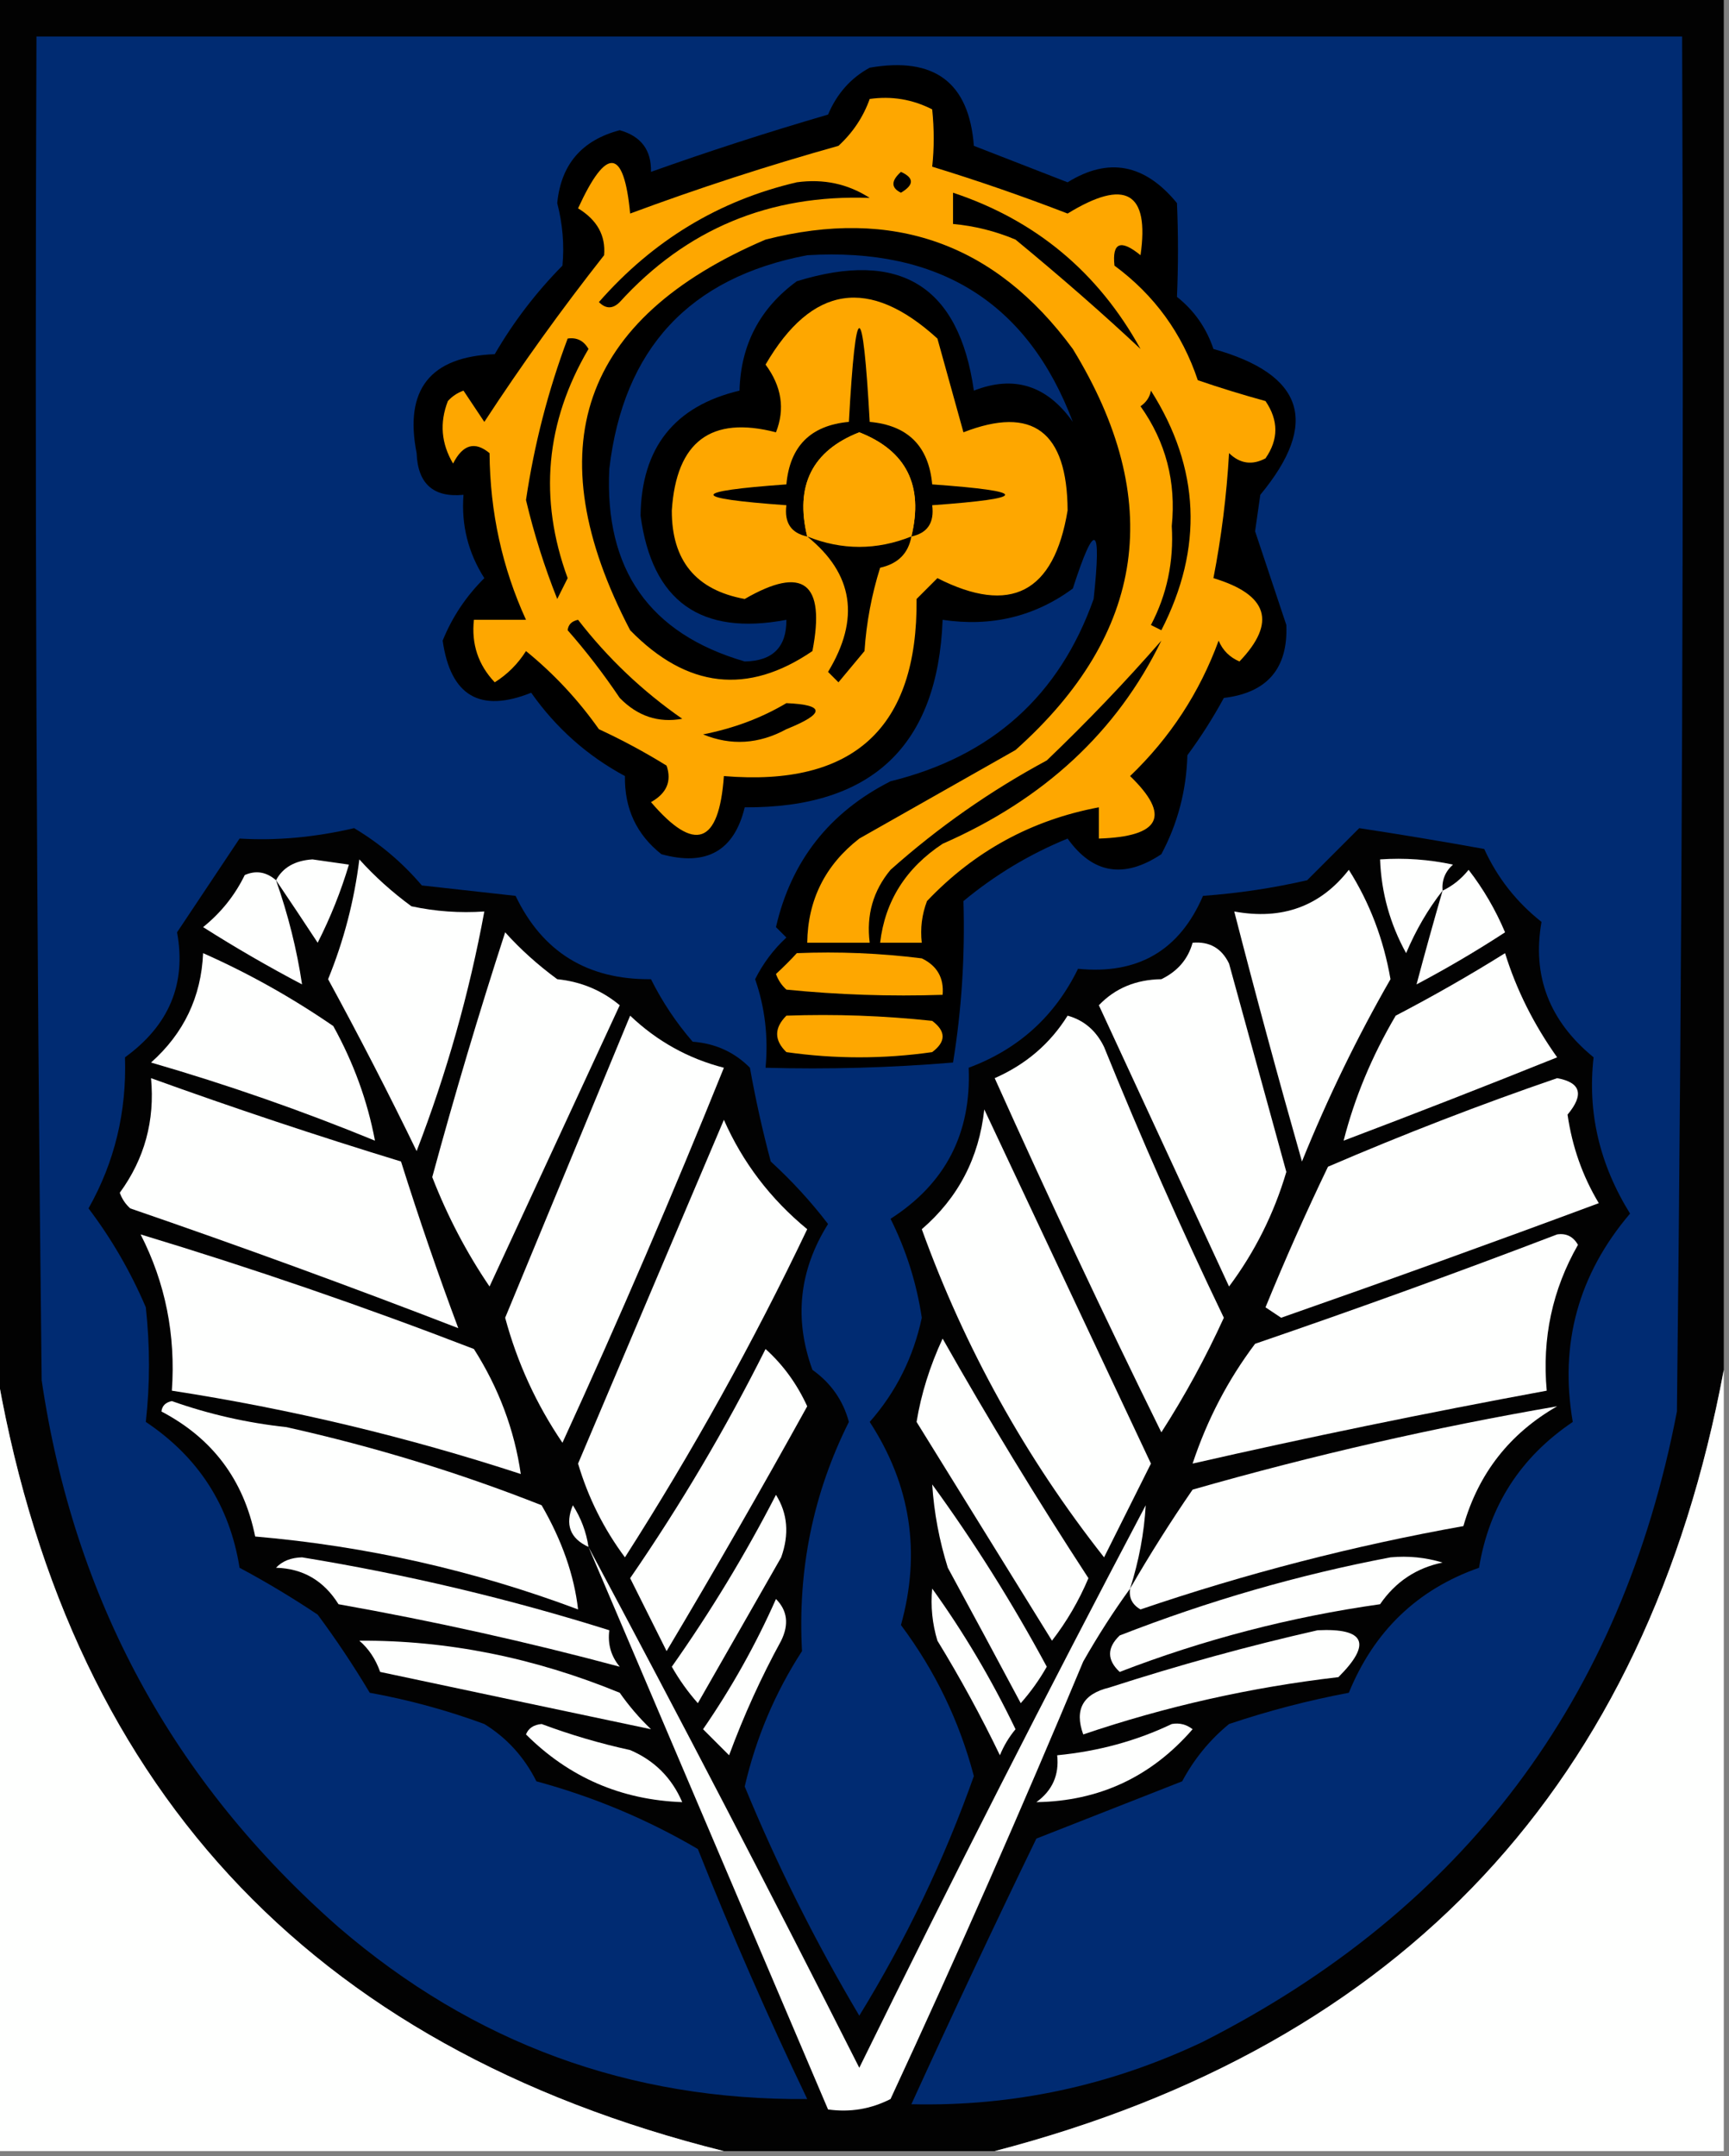 <?xml version="1.0" encoding="UTF-8"?>
<!DOCTYPE svg PUBLIC "-//W3C//DTD SVG 1.1//EN" "http://www.w3.org/Graphics/SVG/1.1/DTD/svg11.dtd">
<svg xmlns="http://www.w3.org/2000/svg" version="1.1" width="166px" height="207px" style="shape-rendering:geometricPrecision; text-rendering:geometricPrecision; image-rendering:optimizeQuality; fill-rule:evenodd; clip-rule:evenodd" xmlns:xlink="http://www.w3.org/1999/xlink">
<rect width="100%" height="100%" fill="#808080" stroke="none"/>
<g><path style="opacity:1" fill="#020202" d="M -0.5,-0.5 C 54.833,-0.5 110.167,-0.5 165.5,-0.5C 165.5,43.5 165.5,87.5 165.5,131.5C 158.067,171.269 134.733,196.269 95.5,206.5C 86.833,206.5 78.167,206.5 69.5,206.5C 29.501,196.502 6.168,171.168 -0.5,130.5C -0.5,86.833 -0.5,43.167 -0.5,-0.5 Z"/></g>
<g><path style="opacity:1" fill="#002b72" d="M 3.5,3.5 C 56.167,3.5 108.833,3.5 161.5,3.5C 161.667,47.501 161.5,91.501 161,135.5C 155.695,163.132 140.528,183.298 115.5,196C 106.6,200.227 97.266,202.227 87.5,202C 91.407,193.44 95.407,184.94 99.5,176.5C 104.167,174.667 108.833,172.833 113.5,171C 114.646,168.856 116.146,167.023 118,165.5C 121.773,164.233 125.607,163.233 129.5,162.5C 131.924,156.573 136.091,152.573 142,150.5C 142.971,144.565 145.971,139.899 151,136.5C 149.709,128.999 151.542,122.332 156.5,116.5C 153.564,111.767 152.398,106.767 153,101.5C 148.751,98.025 147.084,93.692 148,88.5C 145.595,86.597 143.761,84.264 142.5,81.5C 138.489,80.773 134.489,80.107 130.5,79.5C 128.86,81.14 127.194,82.806 125.5,84.5C 122.223,85.254 118.89,85.754 115.5,86C 113.246,91.242 109.246,93.575 103.5,93C 101.273,97.56 97.773,100.726 93,102.5C 93.271,108.792 90.771,113.626 85.5,117C 87.003,120.009 88.003,123.175 88.5,126.5C 87.694,130.294 86.028,133.627 83.5,136.5C 87.434,142.535 88.434,149.035 86.5,156C 89.774,160.381 92.107,165.214 93.5,170.5C 90.646,178.541 86.98,186.208 82.5,193.5C 78.272,186.378 74.606,179.045 71.5,171.5C 72.582,166.825 74.415,162.492 77,158.5C 76.571,150.682 78.071,143.349 81.5,136.5C 80.952,134.444 79.786,132.777 78,131.5C 76.219,126.611 76.719,121.944 79.5,117.5C 77.879,115.376 76.046,113.376 74,111.5C 73.206,108.529 72.539,105.529 72,102.5C 70.509,100.996 68.676,100.163 66.5,100C 64.919,98.172 63.585,96.172 62.5,94C 56.415,94.061 52.082,91.394 49.5,86C 46.5,85.667 43.5,85.333 40.5,85C 38.652,82.821 36.485,80.987 34,79.5C 30.222,80.382 26.555,80.715 23,80.5C 21,83.5 19,86.5 17,89.5C 17.904,94.43 16.238,98.43 12,101.5C 12.17,106.733 11.003,111.567 8.5,116C 10.719,118.937 12.552,122.104 14,125.5C 14.405,129.213 14.405,132.879 14,136.5C 19.056,139.881 22.056,144.547 23,150.5C 25.545,151.859 28.045,153.359 30.5,155C 32.291,157.414 33.957,159.914 35.5,162.5C 39.256,163.181 42.922,164.181 46.5,165.5C 48.663,166.832 50.33,168.666 51.5,171C 56.998,172.493 62.164,174.659 67,177.5C 70.225,185.617 73.725,193.617 77.5,201.5C 60.453,201.646 45.453,196.146 32.5,185C 16.597,171.03 7.097,153.53 4,132.5C 3.5,89.501 3.333,46.501 3.5,3.5 Z"/></g>
<g><path style="opacity:1" fill="#000000" d="M 83.5,6.5 C 89.707,5.418 93.04,7.918 93.5,14C 96.5,15.167 99.5,16.333 102.5,17.5C 106.42,15.067 109.92,15.733 113,19.5C 113.128,22.514 113.128,25.514 113,28.5C 114.659,29.817 115.826,31.483 116.5,33.5C 125.214,35.94 126.714,40.607 121,47.5C 120.833,48.667 120.667,49.833 120.5,51C 121.5,54 122.5,57 123.5,60C 123.668,64.167 121.668,66.501 117.5,67C 116.458,68.918 115.292,70.751 114,72.5C 113.9,75.903 113.066,79.07 111.5,82C 107.914,84.381 104.914,83.881 102.5,80.5C 98.868,81.984 95.534,83.984 92.5,86.5C 92.657,91.789 92.324,96.956 91.5,102C 85.509,102.499 79.509,102.666 73.5,102.5C 73.777,99.552 73.444,96.719 72.5,94C 73.257,92.488 74.257,91.154 75.5,90C 75.167,89.667 74.833,89.333 74.5,89C 75.96,82.648 79.626,77.982 85.5,75C 95.215,72.612 101.715,66.779 105,57.5C 105.778,50.296 105.111,49.963 103,56.5C 99.329,59.196 95.162,60.196 90.5,59.5C 90.04,71.582 83.706,77.582 71.5,77.5C 70.489,81.687 67.822,83.187 63.5,82C 61.114,80.113 59.947,77.613 60,74.5C 56.386,72.555 53.386,69.888 51,66.5C 46.088,68.468 43.255,66.801 42.5,61.5C 43.406,59.252 44.739,57.252 46.5,55.5C 44.945,53.057 44.278,50.39 44.5,47.5C 41.612,47.78 40.112,46.447 40,43.5C 38.797,37.404 41.297,34.237 47.5,34C 49.303,30.897 51.47,28.063 54,25.5C 54.188,23.524 54.021,21.524 53.5,19.5C 53.859,15.791 55.859,13.458 59.5,12.5C 61.55,13.077 62.55,14.41 62.5,16.5C 68.025,14.529 73.691,12.696 79.5,11C 80.357,8.981 81.691,7.481 83.5,6.5 Z"/></g>
<g><path style="opacity:1" fill="#fea700" d="M 83.5,9.5 C 85.604,9.201 87.604,9.534 89.5,10.5C 89.694,12.403 89.694,14.237 89.5,16C 93.888,17.347 98.222,18.847 102.5,20.5C 108.044,17.095 110.377,18.428 109.5,24.5C 107.595,22.942 106.761,23.275 107,25.5C 110.827,28.326 113.494,31.993 115,36.5C 117.124,37.227 119.291,37.894 121.5,38.5C 122.76,40.353 122.76,42.186 121.5,44C 120.216,44.684 119.049,44.517 118,43.5C 117.768,47.555 117.268,51.555 116.5,55.5C 121.754,57.082 122.588,59.749 119,63.5C 118.055,63.095 117.388,62.428 117,61.5C 115.174,66.483 112.341,70.817 108.5,74.5C 112.436,78.309 111.436,80.309 105.5,80.5C 105.5,79.5 105.5,78.5 105.5,77.5C 99.051,78.71 93.551,81.71 89,86.5C 88.51,87.793 88.343,89.127 88.5,90.5C 87.167,90.5 85.833,90.5 84.5,90.5C 84.971,86.498 86.971,83.331 90.5,81C 100.247,76.731 107.247,70.231 111.5,61.5C 108.043,65.458 104.377,69.292 100.5,73C 95.085,75.916 90.085,79.416 85.5,83.5C 83.829,85.51 83.162,87.843 83.5,90.5C 81.5,90.5 79.5,90.5 77.5,90.5C 77.56,86.38 79.227,83.047 82.5,80.5C 87.5,77.667 92.5,74.833 97.5,72C 110.033,60.811 111.866,47.977 103,33.5C 95.568,23.372 85.735,19.872 73.5,23C 55.745,30.592 51.411,43.092 60.5,60.5C 65.952,66.079 71.785,66.746 78,62.5C 79.274,55.924 77.107,54.258 71.5,57.5C 66.817,56.647 64.484,53.813 64.5,49C 64.931,42.385 68.264,39.885 74.5,41.5C 75.383,39.262 75.05,37.095 73.5,35C 77.946,27.365 83.446,26.531 90,32.5C 90.833,35.5 91.667,38.5 92.5,41.5C 99.13,38.919 102.464,41.419 102.5,49C 101.196,56.901 97.03,59.068 90,55.5C 89.333,56.167 88.667,56.833 88,57.5C 88.117,69.875 81.95,75.542 69.5,74.5C 69.032,81.074 66.698,81.907 62.5,77C 64.007,76.163 64.507,74.996 64,73.5C 61.913,72.206 59.746,71.04 57.5,70C 55.505,67.173 53.172,64.673 50.5,62.5C 49.719,63.737 48.719,64.737 47.5,65.5C 45.914,63.827 45.247,61.827 45.5,59.5C 47.167,59.5 48.833,59.5 50.5,59.5C 48.213,54.496 47.047,49.162 47,43.5C 45.594,42.332 44.428,42.665 43.5,44.5C 42.359,42.579 42.192,40.579 43,38.5C 43.414,38.043 43.914,37.709 44.5,37.5C 45.167,38.5 45.833,39.5 46.5,40.5C 50.076,35.028 53.909,29.695 58,24.5C 58.163,22.613 57.329,21.113 55.5,20C 58.236,14.033 59.902,14.2 60.5,20.5C 67.042,18.069 73.709,15.902 80.5,14C 81.882,12.729 82.882,11.229 83.5,9.5 Z"/></g>
<g><path style="opacity:1" fill="#000000" d="M 86.5,16.5 C 87.773,17.077 87.773,17.744 86.5,18.5C 85.537,18.03 85.537,17.363 86.5,16.5 Z"/></g>
<g><path style="opacity:1" fill="#000000" d="M 76.5,17.5 C 79.073,17.148 81.406,17.648 83.5,19C 73.886,18.649 65.886,21.982 59.5,29C 58.833,29.667 58.167,29.667 57.5,29C 62.693,23.079 69.026,19.246 76.5,17.5 Z"/></g>
<g><path style="opacity:1" fill="#000000" d="M 91.5,18.5 C 99.439,21.141 105.439,26.141 109.5,33.5C 105.993,30.207 101.993,26.707 97.5,23C 95.564,22.187 93.564,21.687 91.5,21.5C 91.5,20.5 91.5,19.5 91.5,18.5 Z"/></g>
<g><path style="opacity:1" fill="#002b72" d="M 77.5,24.5 C 90.188,23.733 98.688,29.067 103,40.5C 100.515,36.993 97.348,35.993 93.5,37.5C 92.07,27.442 86.403,23.942 76.5,27C 72.953,29.594 71.119,33.094 71,37.5C 64.748,38.984 61.581,42.984 61.5,49.5C 62.605,57.725 67.271,61.059 75.5,59.5C 75.523,62.121 74.189,63.455 71.5,63.5C 62.355,60.837 58.022,54.67 58.5,45C 59.852,33.483 66.185,26.65 77.5,24.5 Z"/></g>
<g><path style="opacity:1" fill="#000000" d="M 87.5,51.5 C 88.686,46.607 87.019,43.273 82.5,41.5C 77.981,43.273 76.314,46.607 77.5,51.5C 75.952,51.179 75.285,50.179 75.5,48.5C 66.167,47.833 66.167,47.167 75.5,46.5C 75.833,42.833 77.833,40.833 81.5,40.5C 82.167,28.5 82.833,28.5 83.5,40.5C 87.167,40.833 89.167,42.833 89.5,46.5C 98.833,47.167 98.833,47.833 89.5,48.5C 89.715,50.179 89.048,51.179 87.5,51.5 Z"/></g>
<g><path style="opacity:1" fill="#000000" d="M 54.5,32.5 C 55.376,32.369 56.043,32.703 56.5,33.5C 52.37,40.533 51.704,47.866 54.5,55.5C 54.167,56.167 53.833,56.833 53.5,57.5C 52.27,54.415 51.27,51.248 50.5,48C 51.292,42.666 52.625,37.499 54.5,32.5 Z"/></g>
<g><path style="opacity:1" fill="#000000" d="M 110.5,37.5 C 115.219,44.939 115.552,52.605 111.5,60.5C 111.167,60.333 110.833,60.167 110.5,60C 112.038,57.072 112.704,53.906 112.5,50.5C 112.929,46.256 111.929,42.422 109.5,39C 110.056,38.617 110.389,38.117 110.5,37.5 Z"/></g>
<g><path style="opacity:1" fill="#fea700" d="M 87.5,51.5 C 84.167,52.833 80.833,52.833 77.5,51.5C 76.314,46.607 77.981,43.273 82.5,41.5C 87.019,43.273 88.686,46.607 87.5,51.5 Z"/></g>
<g><path style="opacity:1" fill="#000000" d="M 77.5,51.5 C 80.833,52.833 84.167,52.833 87.5,51.5C 87.213,53.121 86.213,54.121 84.5,54.5C 83.682,57.107 83.182,59.774 83,62.5C 82.167,63.5 81.333,64.5 80.5,65.5C 80.167,65.167 79.833,64.833 79.5,64.5C 82.598,59.401 81.931,55.067 77.5,51.5 Z"/></g>
<g><path style="opacity:1" fill="#000000" d="M 54.5,60.5 C 54.56,59.957 54.893,59.624 55.5,59.5C 58.353,63.187 61.687,66.353 65.5,69C 63.212,69.418 61.212,68.751 59.5,67C 57.934,64.674 56.268,62.508 54.5,60.5 Z"/></g>
<g><path style="opacity:1" fill="#000000" d="M 75.5,67.5 C 79.236,67.66 79.236,68.493 75.5,70C 72.857,71.436 70.19,71.602 67.5,70.5C 70.447,69.92 73.114,68.92 75.5,67.5 Z"/></g>
<g><path style="opacity:1" fill="#fefffe" d="M 26.5,84.5 C 27.152,83.275 28.319,82.608 30,82.5C 31.167,82.667 32.333,82.833 33.5,83C 32.729,85.577 31.729,88.077 30.5,90.5C 29.143,88.435 27.81,86.435 26.5,84.5 Z"/></g>
<g><path style="opacity:1" fill="#fefffe" d="M 34.5,82.5 C 35.972,84.134 37.638,85.634 39.5,87C 41.81,87.497 44.143,87.663 46.5,87.5C 45.056,95.337 42.889,103.004 40,110.5C 37.325,104.984 34.491,99.484 31.5,94C 33.007,90.31 34.007,86.476 34.5,82.5 Z"/></g>
<g><path style="opacity:1" fill="#fefffe" d="M 138.5,85.5 C 137.108,87.273 135.941,89.273 135,91.5C 133.451,88.688 132.618,85.688 132.5,82.5C 134.857,82.337 137.19,82.503 139.5,83C 138.748,83.671 138.414,84.504 138.5,85.5 Z"/></g>
<g><path style="opacity:1" fill="#fefffe" d="M 26.5,84.5 C 27.668,87.819 28.501,91.153 29,94.5C 25.752,92.793 22.585,90.96 19.5,89C 21.213,87.622 22.547,85.955 23.5,84C 24.577,83.53 25.577,83.697 26.5,84.5 Z"/></g>
<g><path style="opacity:1" fill="#fefffe" d="M 129.5,83.5 C 131.505,86.671 132.838,90.171 133.5,94C 130.299,99.573 127.466,105.406 125,111.5C 122.725,103.51 120.558,95.51 118.5,87.5C 123.094,88.343 126.761,87.009 129.5,83.5 Z"/></g>
<g><path style="opacity:1" fill="#fefffe" d="M 138.5,85.5 C 139.458,85.047 140.292,84.38 141,83.5C 142.419,85.336 143.586,87.336 144.5,89.5C 141.749,91.293 138.916,92.959 136,94.5C 136.776,91.577 137.609,88.577 138.5,85.5 Z"/></g>
<g><path style="opacity:1" fill="#fefffe" d="M 48.5,89.5 C 49.972,91.134 51.638,92.634 53.5,94C 55.78,94.233 57.78,95.066 59.5,96.5C 55.333,105.5 51.167,114.5 47,123.5C 44.792,120.252 42.959,116.752 41.5,113C 43.646,105.096 45.98,97.262 48.5,89.5 Z"/></g>
<g><path style="opacity:1" fill="#fefffe" d="M 114.5,90.5 C 116.124,90.36 117.29,91.027 118,92.5C 119.833,99.167 121.667,105.833 123.5,112.5C 122.314,116.511 120.48,120.178 118,123.5C 113.833,114.5 109.667,105.5 105.5,96.5C 107.059,94.869 109.059,94.036 111.5,94C 113.063,93.241 114.063,92.074 114.5,90.5 Z"/></g>
<g><path style="opacity:1" fill="#fefffe" d="M 19.5,91.5 C 23.85,93.427 28.017,95.76 32,98.5C 33.951,102.027 35.285,105.693 36,109.5C 28.985,106.62 21.819,104.12 14.5,102C 17.652,99.195 19.319,95.695 19.5,91.5 Z"/></g>
<g><path style="opacity:1" fill="#fea700" d="M 76.5,91.5 C 80.514,91.335 84.514,91.501 88.5,92C 89.973,92.71 90.64,93.876 90.5,95.5C 85.489,95.666 80.489,95.499 75.5,95C 75.043,94.586 74.709,94.086 74.5,93.5C 75.243,92.818 75.909,92.151 76.5,91.5 Z"/></g>
<g><path style="opacity:1" fill="#fefffe" d="M 144.5,91.5 C 145.588,95.009 147.255,98.343 149.5,101.5C 142.679,104.245 135.846,106.911 129,109.5C 130.049,105.382 131.716,101.382 134,97.5C 137.644,95.599 141.144,93.599 144.5,91.5 Z"/></g>
<g><path style="opacity:1" fill="#fefffe" d="M 60.5,97.5 C 63.087,99.959 66.087,101.626 69.5,102.5C 64.627,114.584 59.46,126.584 54,138.5C 51.491,134.807 49.658,130.807 48.5,126.5C 52.503,116.82 56.503,107.154 60.5,97.5 Z"/></g>
<g><path style="opacity:1" fill="#fea700" d="M 75.5,97.5 C 80.178,97.334 84.845,97.501 89.5,98C 90.833,99 90.833,100 89.5,101C 84.833,101.667 80.167,101.667 75.5,101C 74.316,99.855 74.316,98.688 75.5,97.5 Z"/></g>
<g><path style="opacity:1" fill="#fefffe" d="M 102.5,97.5 C 104.074,97.937 105.241,98.937 106,100.5C 109.559,109.284 113.392,117.951 117.5,126.5C 115.754,130.327 113.754,133.993 111.5,137.5C 105.983,126.297 100.65,114.963 95.5,103.5C 98.494,102.184 100.828,100.184 102.5,97.5 Z"/></g>
<g><path style="opacity:1" fill="#fefffe" d="M 14.5,103.5 C 22.422,106.363 30.422,109.03 38.5,111.5C 40.23,116.992 42.064,122.325 44,127.5C 33.582,123.472 23.082,119.638 12.5,116C 12.043,115.586 11.709,115.086 11.5,114.5C 13.879,111.243 14.879,107.576 14.5,103.5 Z"/></g>
<g><path style="opacity:1" fill="#fefffe" d="M 149.5,103.5 C 151.772,103.911 152.105,105.078 150.5,107C 150.943,110.079 151.943,112.912 153.5,115.5C 143.37,119.266 133.203,122.932 123,126.5C 122.5,126.167 122,125.833 121.5,125.5C 123.371,120.926 125.371,116.426 127.5,112C 134.828,108.849 142.162,106.015 149.5,103.5 Z"/></g>
<g><path style="opacity:1" fill="#fefffe" d="M 94.5,106.5 C 99.818,117.804 105.151,129.137 110.5,140.5C 109,143.5 107.5,146.5 106,149.5C 98.463,139.925 92.63,129.425 88.5,118C 91.994,114.991 93.994,111.157 94.5,106.5 Z"/></g>
<g><path style="opacity:1" fill="#fefffe" d="M 69.5,107.5 C 71.308,111.599 73.975,115.099 77.5,118C 72.315,128.871 66.482,139.371 60,149.5C 57.97,146.774 56.47,143.774 55.5,140.5C 60.18,129.447 64.846,118.447 69.5,107.5 Z"/></g>
<g><path style="opacity:1" fill="#fefffe" d="M 13.5,118.5 C 24.293,121.764 34.959,125.431 45.5,129.5C 47.885,133.252 49.385,137.252 50,141.5C 39.067,137.927 27.9,135.26 16.5,133.5C 16.878,128.15 15.878,123.15 13.5,118.5 Z"/></g>
<g><path style="opacity:1" fill="#fefffe" d="M 149.5,118.5 C 150.376,118.369 151.043,118.702 151.5,119.5C 149.042,123.796 148.042,128.463 148.5,133.5C 136.821,135.657 125.488,137.99 114.5,140.5C 115.895,136.293 117.895,132.46 120.5,129C 130.314,125.639 139.981,122.139 149.5,118.5 Z"/></g>
<g><path style="opacity:1" fill="#fefffe" d="M 90.5,128.5 C 94.877,136.237 99.543,143.904 104.5,151.5C 103.586,153.664 102.419,155.664 101,157.5C 96.667,150.5 92.333,143.5 88,136.5C 88.435,133.826 89.269,131.159 90.5,128.5 Z"/></g>
<g><path style="opacity:1" fill="#fefffe" d="M 73.5,129.5 C 75.184,131.017 76.517,132.85 77.5,135C 73.133,142.899 68.633,150.732 64,158.5C 62.833,156.167 61.667,153.833 60.5,151.5C 65.36,144.441 69.694,137.108 73.5,129.5 Z"/></g>
<g><path style="opacity:1" fill="#fefffe" d="M -0.5,130.5 C 6.168,171.168 29.501,196.502 69.5,206.5C 46.167,206.5 22.833,206.5 -0.5,206.5C -0.5,181.167 -0.5,155.833 -0.5,130.5 Z"/></g>
<g><path style="opacity:1" fill="#fefffe" d="M 165.5,131.5 C 165.5,156.5 165.5,181.5 165.5,206.5C 142.167,206.5 118.833,206.5 95.5,206.5C 134.733,196.269 158.067,171.269 165.5,131.5 Z"/></g>
<g><path style="opacity:1" fill="#fefffe" d="M 15.5,135.5 C 15.56,134.957 15.893,134.624 16.5,134.5C 20.061,135.761 23.728,136.594 27.5,137C 35.939,138.88 44.106,141.38 52,144.5C 53.958,147.883 55.124,151.216 55.5,154.5C 45.511,150.753 35.178,148.42 24.5,147.5C 23.4,142.068 20.4,138.068 15.5,135.5 Z"/></g>
<g><path style="opacity:1" fill="#fefffe" d="M 108.5,152.5 C 110.368,149.268 112.368,146.101 114.5,143C 126.106,139.681 137.772,137.015 149.5,135C 144.943,137.612 141.943,141.446 140.5,146.5C 129.945,148.388 119.612,151.055 109.5,154.5C 108.702,154.043 108.369,153.376 108.5,152.5 Z"/></g>
<g><path style="opacity:1" fill="#fefffe" d="M 89.5,142.5 C 93.517,148.016 97.184,153.85 100.5,160C 99.789,161.255 98.956,162.421 98,163.5C 95.7,159.187 93.367,154.853 91,150.5C 90.178,147.883 89.678,145.216 89.5,142.5 Z"/></g>
<g><path style="opacity:1" fill="#fefffe" d="M 74.5,143.5 C 75.623,145.288 75.789,147.288 75,149.5C 72.347,154.135 69.68,158.801 67,163.5C 66.044,162.421 65.211,161.255 64.5,160C 68.221,154.722 71.555,149.222 74.5,143.5 Z"/></g>
<g><path style="opacity:1" fill="#fefffe" d="M 56.5,148.5 C 54.727,147.686 54.227,146.352 55,144.5C 55.791,145.745 56.291,147.078 56.5,148.5 Z"/></g>
<g><path style="opacity:1" fill="#fefffe" d="M 108.5,152.5 C 106.919,154.674 105.419,157.007 104,159.5C 98.108,173.617 91.942,187.617 85.5,201.5C 83.604,202.466 81.604,202.799 79.5,202.5C 71.825,184.466 64.158,166.466 56.5,148.5C 65.352,165.044 74.019,181.71 82.5,198.5C 91.367,180.438 100.533,162.438 110,144.5C 109.847,147.174 109.347,149.84 108.5,152.5 Z"/></g>
<g><path style="opacity:1" fill="#fefffe" d="M 26.5,150.5 C 27.097,149.861 27.93,149.528 29,149.5C 39.033,151.139 48.867,153.472 58.5,156.5C 58.33,157.822 58.663,158.989 59.5,160C 50.689,157.635 41.689,155.635 32.5,154C 31.084,151.735 29.084,150.569 26.5,150.5 Z"/></g>
<g><path style="opacity:1" fill="#fefffe" d="M 133.5,149.5 C 135.199,149.34 136.866,149.506 138.5,150C 135.977,150.518 133.977,151.852 132.5,154C 123.898,155.219 115.565,157.386 107.5,160.5C 106.269,159.349 106.269,158.183 107.5,157C 116.041,153.668 124.707,151.168 133.5,149.5 Z"/></g>
<g><path style="opacity:1" fill="#fefffe" d="M 89.5,152.5 C 92.518,156.689 95.185,161.189 97.5,166C 96.874,166.75 96.374,167.584 96,168.5C 94.19,164.743 92.19,161.076 90,157.5C 89.507,155.866 89.34,154.199 89.5,152.5 Z"/></g>
<g><path style="opacity:1" fill="#fefffe" d="M 74.5,153.5 C 75.598,154.601 75.765,155.934 75,157.5C 73.076,161.017 71.409,164.684 70,168.5C 69.167,167.667 68.333,166.833 67.5,166C 70.225,162.049 72.559,157.882 74.5,153.5 Z"/></g>
<g><path style="opacity:1" fill="#fefffe" d="M 34.5,157.5 C 42.934,157.453 51.267,159.12 59.5,162.5C 60.382,163.76 61.382,164.926 62.5,166C 53.921,164.192 45.254,162.359 36.5,160.5C 36.058,159.261 35.391,158.261 34.5,157.5 Z"/></g>
<g><path style="opacity:1" fill="#fefffe" d="M 126.5,156.5 C 131.062,156.279 131.728,157.779 128.5,161C 120.103,161.975 111.937,163.808 104,166.5C 103.135,164.112 103.968,162.612 106.5,162C 113.208,159.834 119.874,158.001 126.5,156.5 Z"/></g>
<g><path style="opacity:1" fill="#fefffe" d="M 50.5,166.5 C 50.735,165.903 51.235,165.57 52,165.5C 54.774,166.536 57.607,167.369 60.5,168C 62.833,169 64.5,170.667 65.5,173C 59.631,172.786 54.631,170.619 50.5,166.5 Z"/></g>
<g><path style="opacity:1" fill="#fefffe" d="M 112.5,165.5 C 113.239,165.369 113.906,165.536 114.5,166C 110.531,170.573 105.531,172.907 99.5,173C 101.037,171.89 101.703,170.39 101.5,168.5C 105.446,168.118 109.112,167.118 112.5,165.5 Z"/></g>
</svg>
